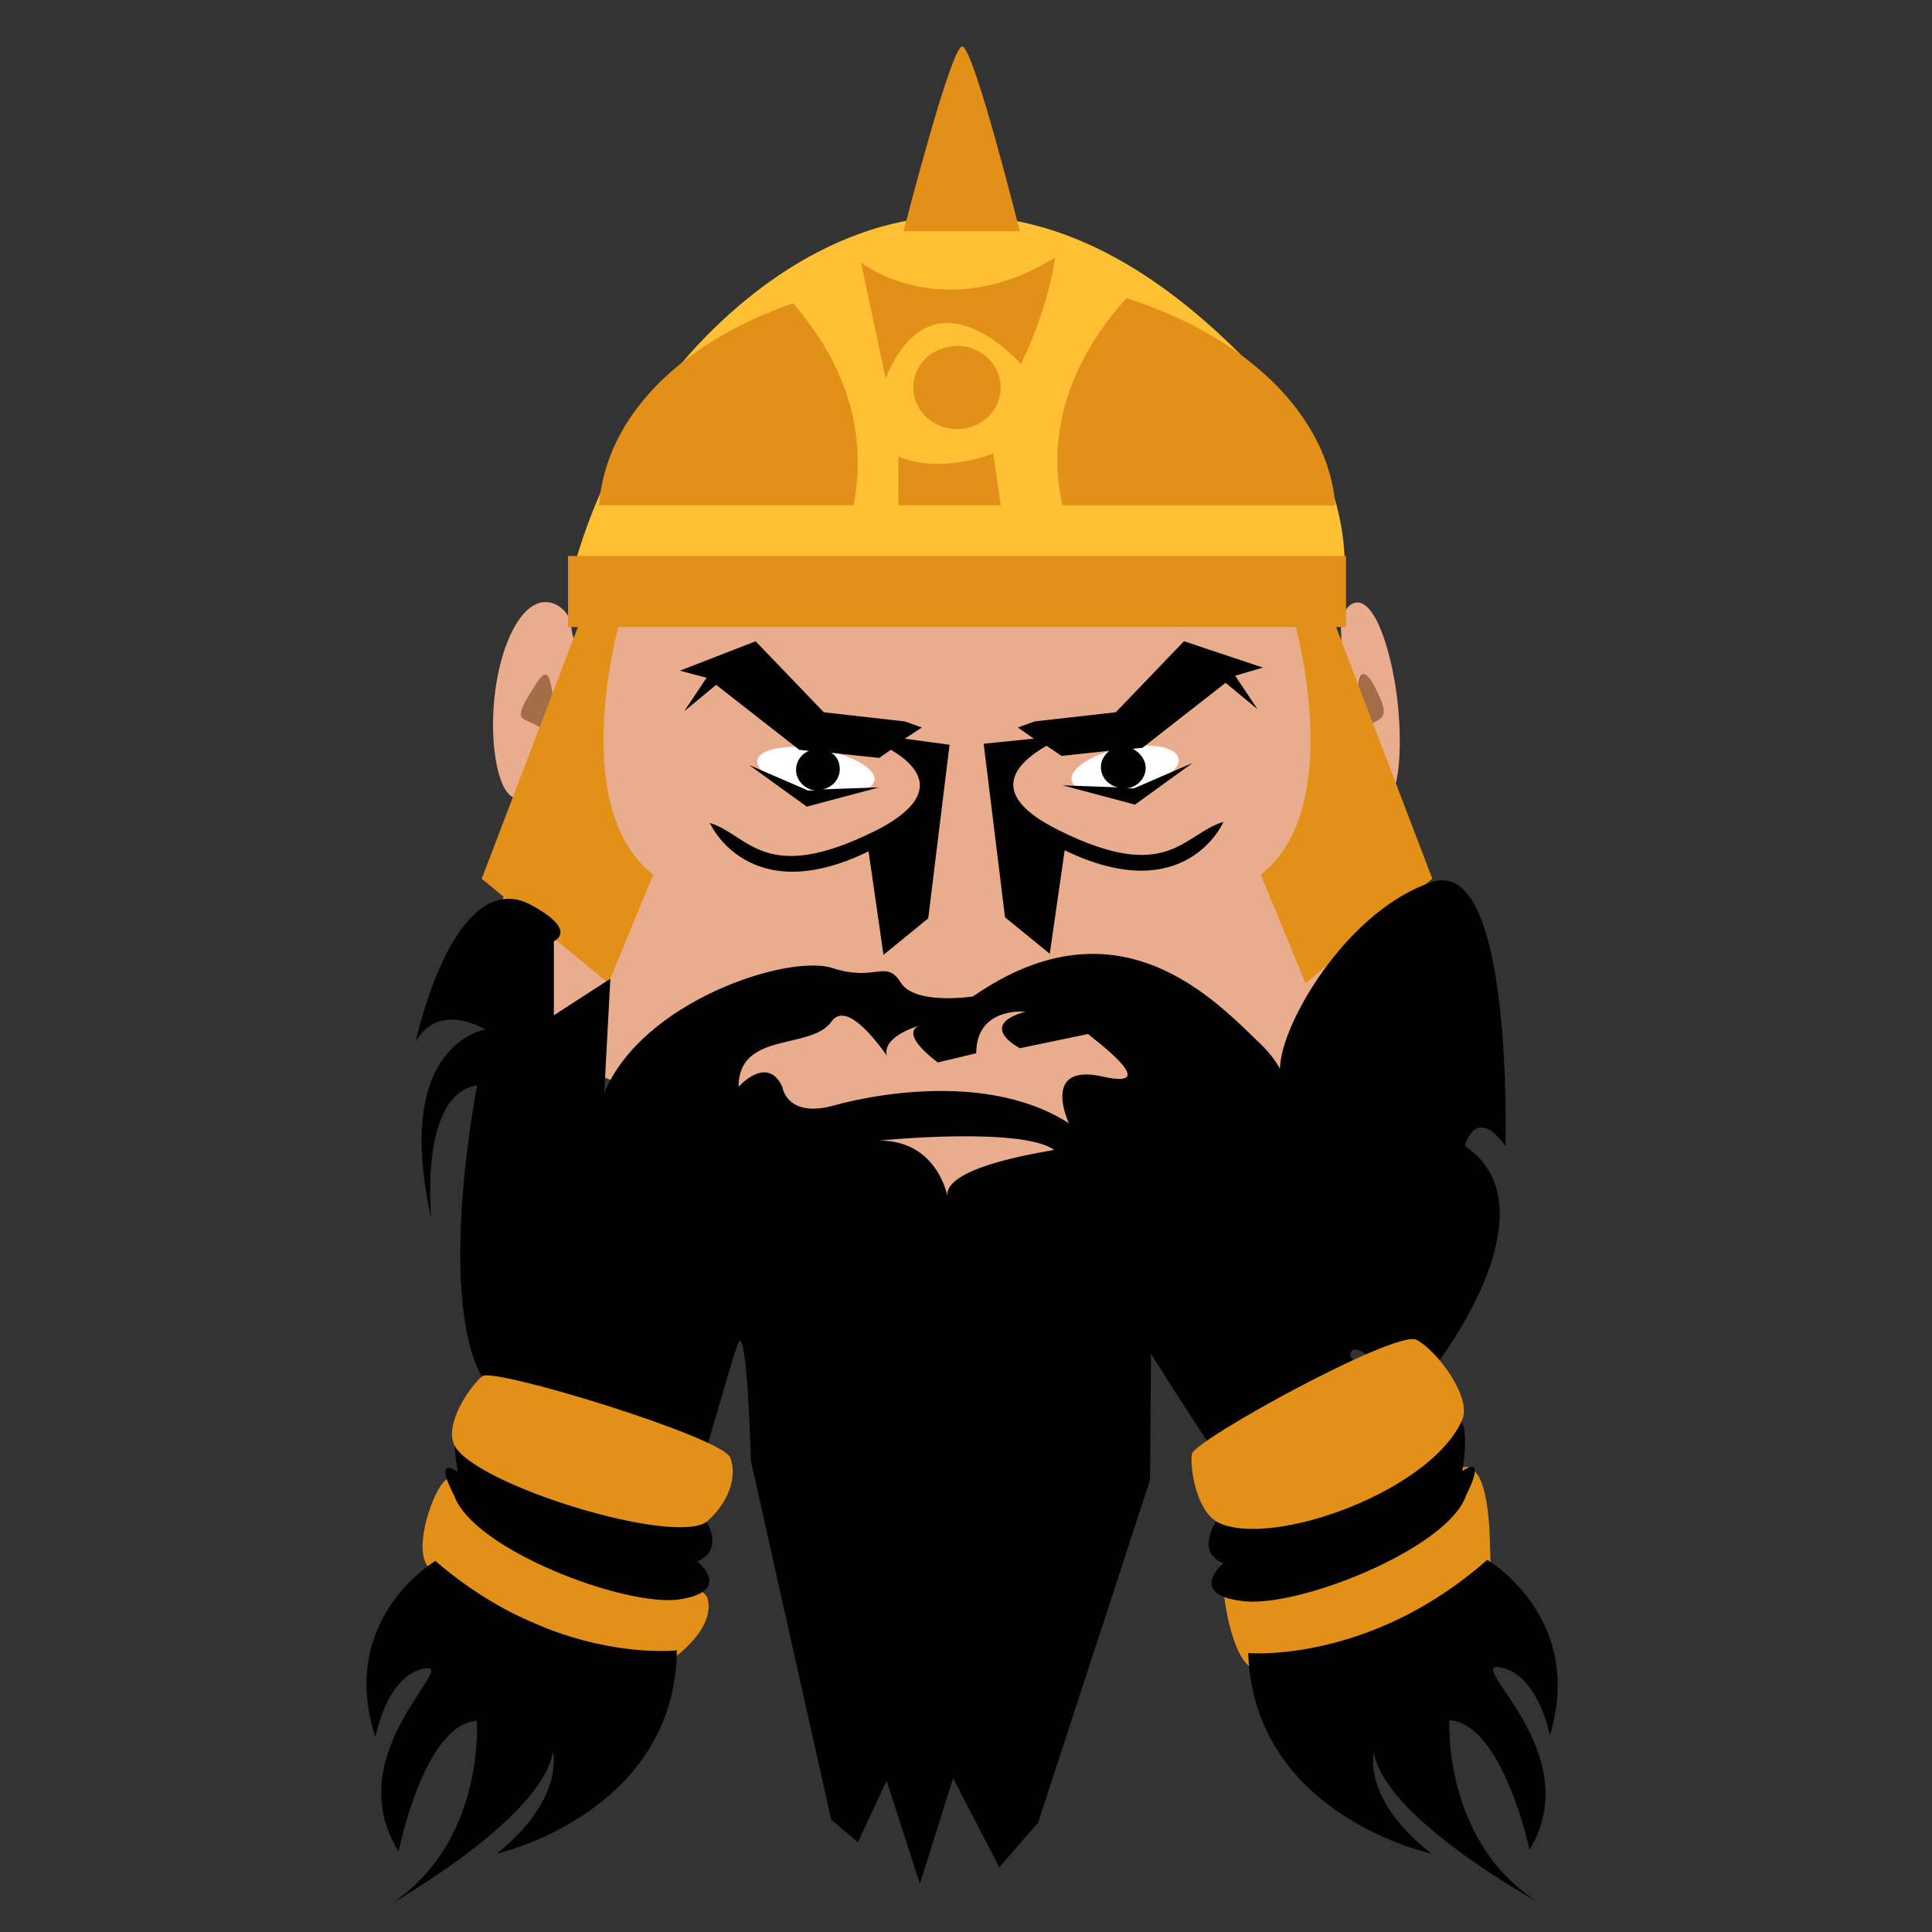 <?xml version="1.0" encoding="utf-8"?>
<!-- Generator: Adobe Illustrator 16.0.3, SVG Export Plug-In . SVG Version: 6.00 Build 0)  -->
<!DOCTYPE svg PUBLIC "-//W3C//DTD SVG 1.1//EN" "http://www.w3.org/Graphics/SVG/1.1/DTD/svg11.dtd">
<svg version="1.1" xmlns="http://www.w3.org/2000/svg" xmlns:xlink="http://www.w3.org/1999/xlink" x="0px" y="0px" width="140px"
	 height="140px" viewBox="0 0 140 140" enable-background="new 0 0 140 140" xml:space="preserve">
<rect x="0" y="0" width="140" height="140" fill="#333333" stroke="none"/>
<g id="hydra_bg" display="none">
	<rect x="13" y="7" display="inline" fill="#0071BC" width="118" height="126"/>
</g>
<g id="hydra" display="none">
	<g display="inline">
		<path fill="#FFFFFF" d="M102.99,121.759c-0.035-0.021,0.091,0.595-0.424,1.527c-0.501,0.923-1.664,1.985-3.36,2.9
			c-1.701,0.905-3.875,1.809-6.458,2.54c-2.58,0.737-5.544,1.404-8.817,1.856c-3.271,0.458-6.844,0.771-10.628,0.812
			c-3.786,0.087-7.771-0.109-11.875-0.521c-4.097-0.44-8.321-1.066-12.51-2.17c-2.092-0.552-4.186-1.213-6.166-2.188
			c-0.989-0.482-1.957-1.043-2.812-1.78c-0.833-0.738-1.604-1.716-1.635-3.004c-0.012-0.517,0.191-1.204,0.479-1.684
			c0.284-0.521,0.686-0.943,1.095-1.341c0.844-0.771,1.805-1.365,2.791-1.879c1.984-1.014,4.081-1.71,6.177-2.296
			c4.207-1.132,8.449-1.757,12.561-2.143c4.115-0.384,8.117-0.442,11.897-0.356c3.789,0.074,7.358,0.399,10.631,0.869
			c3.272,0.465,6.236,1.133,8.815,1.874c2.584,0.733,4.758,1.636,6.459,2.545c1.695,0.917,2.857,1.982,3.358,2.906
			C103.081,121.155,102.955,121.775,102.99,121.759z M102.891,121.755c-0.034,0.015,0.078-0.576-0.433-1.466
			c-0.498-0.885-1.651-1.912-3.344-2.791c-1.687-0.896-3.898-1.65-6.48-2.285c-2.584-0.636-5.553-1.119-8.805-1.484
			c-3.252-0.371-6.798-0.586-10.544-0.676c-3.754-0.085-7.711,0.044-11.788,0.369c-4.074,0.33-8.274,0.913-12.425,1.962
			c-2.069,0.533-4.138,1.177-6.067,2.113c-0.962,0.466-1.894,1.007-2.692,1.691c-0.788,0.699-1.425,1.529-1.462,2.591
			c-0.002,0.953,0.622,1.915,1.397,2.614c0.787,0.717,1.713,1.292,2.671,1.789c1.934,0.976,4.005,1.654,6.078,2.222
			c4.168,1.076,8.388,1.657,12.477,1.933c4.088,0.297,8.062,0.288,11.81,0.204c3.751-0.122,7.295-0.35,10.547-0.733
			c3.252-0.376,6.221-0.86,8.805-1.499c2.581-0.636,4.795-1.39,6.48-2.288c1.692-0.881,2.845-1.909,3.343-2.796
			C102.969,122.34,102.856,121.744,102.891,121.755z"/>
	</g>
	<g display="inline">
		<path fill="#FFFFFF" d="M122,123.519c0,0,0.184,0.192,0.1,0.569c-0.112,0.397-0.307,0.912-0.84,1.441
			c-1.086,1.037-2.991,2.048-5.572,2.969c-2.592,0.901-5.782,1.813-9.529,2.567c-3.745,0.767-7.995,1.461-12.673,1.965
			c-4.678,0.503-9.766,0.779-15.152,0.82c-5.392,0.043-11.059-0.227-16.914-0.687c-5.849-0.503-11.877-1.155-17.956-2.188
			c-3.039-0.511-6.092-1.131-9.092-2.052c-1.502-0.451-2.997-0.969-4.434-1.69c-0.708-0.384-1.422-0.775-2.052-1.354
			c-0.612-0.586-1.244-1.272-1.272-2.443c0.032-0.207,0.014-0.359,0.088-0.611c0.083-0.243,0.164-0.542,0.292-0.715
			c0.226-0.413,0.522-0.746,0.83-1.051c0.619-0.611,1.325-1.035,2.028-1.451c1.424-0.786,2.911-1.371,4.409-1.882
			c3.007-0.992,6.064-1.68,9.108-2.257c6.097-1.124,12.158-1.722,18.026-2.123c5.87-0.38,11.563-0.483,16.946-0.355
			c5.394,0.107,10.483,0.414,15.161,0.938c4.678,0.522,8.94,1.224,12.685,1.995c3.748,0.758,6.962,1.669,9.553,2.574
			c2.582,0.923,4.534,1.94,5.618,2.98c0.532,0.529,0.82,1.051,0.929,1.434c0.063,0.187-0.135,0.344-0.115,0.441
			c0.012,0.101-0.171,0.151-0.171,0.151V123.519z M122,123.506c0,0,0.08-0.188-0.002-0.535c-0.104-0.345-0.33-0.825-0.844-1.325
			c-1.051-0.985-2.964-1.983-5.559-2.788c-2.587-0.843-5.829-1.487-9.577-2.041c-3.75-0.558-8.013-0.92-12.666-1.208
			c-4.654-0.265-9.702-0.488-15.041-0.532c-5.349-0.035-10.979,0.043-16.798,0.339c-5.816,0.295-11.823,0.814-17.843,1.79
			c-3.008,0.481-6.029,1.073-8.958,1.949c-1.463,0.432-2.911,0.932-4.249,1.598c-1.281,0.68-2.675,1.532-2.764,2.82
			c0.01-0.117,0.007-0.002,0.011-0.015l0.007,0.053l0.011,0.105c0.011,0.069-0.001,0.143,0.036,0.212
			c0.064,0.138,0.074,0.288,0.178,0.423c0.15,0.281,0.379,0.545,0.629,0.793c0.502,0.504,1.154,0.899,1.8,1.28
			c1.327,0.729,2.767,1.297,4.226,1.789c2.936,0.946,5.96,1.605,8.974,2.154c6.039,1.065,12.078,1.53,17.913,1.722
			c5.834,0.216,11.489,0.13,16.828,0.009c5.347-0.11,10.393-0.364,15.049-0.649c4.653-0.308,8.92-0.674,12.67-1.236
			c3.748-0.556,7.004-1.2,9.591-2.046c2.595-0.807,4.529-1.81,5.579-2.797c0.515-0.5,0.783-0.987,0.885-1.317
			c0.06-0.167-0.036-0.324-0.016-0.415c0.013-0.095-0.07-0.144-0.07-0.144V123.506z"/>
	</g>
	<path display="inline" fill="#391C42" d="M138.908,47.986c-4.854-7.515-0.998-13.633-0.998-13.633
		c-5.14-2.97-5.425-9.437-5.425-9.437c-4.995-2.096-7.42-7.688-7.42-7.688c-4.569,1.396-9.421-2.097-9.421-2.097
		c-1.569,6.466-4.424,8.038-4.424,8.038c0.854-4.544-0.999-6.292-0.999-6.292C111.507,26.314,93.81,45.16,93.81,49.18
		c0,4.02-3.283,6.99-2.709,9.088c0.569,2.098,0,2.446-0.574,5.942c-0.714,3.496,1.144,7.165,2.285,7.165s5.281-4.543,6.139-6.641
		c0.853-2.272,2.854-1.747,2.569,1.397c-0.146,3.15-7.852,11.363-7.852,11.363l-1.998-2.626c0,2.1,3.284,8.741,4.994,7.514
		c1.715-1.219,7.135-13.626,13.845-17.473c6.707-3.671,3.137-6.961,2.996-7.136c2.424,4.194,2.853,9.612,1.283,14.33
		c-1.568,4.722-4.994,8.736-8.991,9.611c-8.297,2.578-14.773,3.582-23.119,21.323c0.712-9.261-1.997-21.673-6.424-29.359
		c-0.284-0.526-0.569-1.049-1.001-1.575c-2.424-3.67-3.994-8.389-4.708-13.106l0,0c-0.855-1.924-1.428-4.195-1.572-6.467
		c-0.14-1.048-0.14-2.272-0.281-3.494c0-1.225,0-2.271,0-3.496v-1.747l0.281,1.747c0.145,1.049,0.431,2.271,0.572,3.32
		c0.145-0.873,0.145-1.748,0.145-2.621c0-1.224,0-2.273-0.145-3.496c0-1.224-0.142-2.271-0.286-3.495
		c-0.142-1.222-0.286-2.271-0.426-3.496c-0.286-0.349-0.286-0.699-0.429-1.046c0-0.352-0.143-0.701-0.143-1.05
		c-0.142-0.7-0.285-1.398-0.428-2.096c-0.143-0.7-0.428-1.399-0.713-2.098c-0.286-0.7-0.572-1.398-0.716-2.098
		c0.144,0.7,0.43,1.398,0.716,2.098c0.285,0.699,0.57,1.398,0.855,2.098c0.285,0.698,0.428,1.396,0.57,2.096
		c0,0.349,0.145,0.698,0.286,1.05c0.14,0.347,0.14,0.697,0.426,0.872l0,0l0,0v0.174c0.286,2.274,0.572,4.545,0.714,6.816
		c0.145,1.225,0.145,2.447,0.145,3.497c0,0.524,0,1.223-0.145,1.746c0,0.524-0.142,1.225-0.283,1.749l-0.145,0.349l-0.142,0.349
		l0.142-0.173c-0.142-0.699-0.286-1.574-0.428-2.274c0,0.524,0,0.874,0,1.398c0,1.049,0,2.272,0.142,3.321
		c0.145,1.049,0.286,2.272,0.431,3.32c0.283,1.049,0.572,2.098,0.855,3.147c0.143,0.35,0.287,0.698,0.43,1.049
		c0.571,1.047,1.854,1.047,2.281,0c1.428-2.797,1.997-7.167,2.143-8.915c0.142-1.746,0.142-5.416,0.142-5.416
		c-0.287,1.921-0.712,4.019-0.712,4.193c-1.144-3.144,0.425-13.981,0.425-13.981l0,0l0,0c0.146-0.176,0.146-0.35,0.287-0.525l0,0
		c0.145-0.35,0.145-0.697,0.285-1.049l0,0c0.145-1.047,0.429-2.794,1.429-4.719c0.143-0.173,0.143-0.349,0.285-0.698l0,0
		c0.142-0.351,0.285-0.873,0.429-1.223l1.284,0.872l3.712,2.448c-1.571-7.865,4.708-8.039,4.708-8.039
		c-1.285-5.593,2.143-15.03,2.283-15.206l-15.411,8.039l0,0l0,0c-1-0.348-1.857-0.174-2.002-0.174c-0.283,0-1.138-0.174-2.14,0.174
		L54.988,7.789c0.143,0.35,3.568,9.788,2.285,15.206c0,0,6.28,0.174,4.709,8.039l4.996-3.32
		c-9.135,12.233-11.276,29.883-5.424,44.916c2.57,9.608,0.713,20.272-4.852,27.787c-4.854-8.912-14.42-18.906-23.836-21.702
		c-4.141-0.875-5.423-1.89-6.992-6.611c-1.568-4.718-1.143-10.136,1.283-14.33c0,0.175-3.568,3.465,2.998,7.136
		c6.848,3.847,12.127,16.254,13.843,17.473c1.71,1.228,4.993-5.414,4.993-7.514l-1.996,2.626c0,0-7.709-8.213-7.851-11.363
		c-0.143-3.144,1.715-3.669,2.568-1.397c0.857,2.271,4.995,6.641,6.14,6.641c1.139,0,2.996-3.495,2.279-7.165
		c-0.713-3.496-1.141-3.844-0.568-5.942c0.568-2.098-2.711-5.068-2.711-9.088c0-4.021-17.696-22.866-16.41-32.304
		c0,0-1.859,1.923-0.857,6.467c0,0-2.854-1.572-4.426-8.039c0,0-4.852,3.495-9.562,1.924c0,0-2.427,5.417-7.421,7.688
		c0,0-0.285,6.467-5.422,9.437c0,0,3.851,6.118-1,13.633c0,0,5.137,1.398,2.283,11.01c0,0,4.568-0.875,1.144,11.183l1.853-2.096
		c3.567,15.206,12.42,27.614,24.119,33.905c4.427,1.745,8.227,11.238,8.369,16.836c1.965,10.188,19.245,11.289,31.235,11.289
		c11.986,0,32.182-1.237,31.108-10.726c0.146-5.594,3.358-15.826,7.782-17.399c11.705-6.291,20.695-18.699,24.119-33.905
		l1.858,2.096c-3.425-11.882,1.139-11.183,1.139-11.183C133.769,49.385,138.908,47.986,138.908,47.986z M76.539,24.917
		c0.143-0.524,0.143-1.047,0.284-1.047c0.143,0,0.286,0.349,0.286,0.874c0,0.873-0.286,1.747-0.57,2.096
		C75.97,27.19,76.11,26.838,76.539,24.917z M74.114,36.276c0.142,0,0.142,0,0.286,0c0,0,0,0,0.144,0c0,0,0,0,0.14,0
		c0,0,0.145,0,0.286,0h0.145l0,0l-0.57,1.224L74.114,36.276L74.114,36.276z M73.113,36.451c0.288,0,0.571,0,0.857,0l0,0
		l-0.715,2.098L73.113,36.451L73.113,36.451z M71.829,36.451c0.287,0,0.713,0,1,0l0,0l-0.57,2.271L71.829,36.451L71.829,36.451z
		 M70.832,36.451c0.285,0,0.572,0,0.854,0l0,0l-0.282,2.098L70.832,36.451L70.832,36.451z M70.117,36.276L70.117,36.276h0.145l0,0
		c0.141,0,0,1.224,0,1.224L70.117,36.276z M67.834,23.869c0.143,0,0.143,0.349,0.286,1.047c0.427,1.922,0.427,2.274,0,1.922
		c-0.286-0.174-0.571-1.223-0.571-2.096C67.549,24.393,67.691,24.042,67.834,23.869z"/>
	<path display="inline" fill="#FF7BAC" d="M73.41,56.198c-0.575,1.341-2.044,1.181-2.572,0.008C70.578,55.628,70.332,43,70.332,43
		h3.91C74.242,43,73.679,55.574,73.41,56.198z"/>
	<polygon display="inline" points="74.242,43 70.332,43 70.117,38 74.675,38 	"/>
	<path display="inline" fill="#A82DE2" d="M1.756,47.986c3.307-4.923,2.689-8.882,1-13.633c2.926-3.026,5.26-5.23,5.422-9.437
		c3.513-1.863,5.279-3.503,7.421-7.688c4.475,1.672,9.562-1.924,9.562-1.924s1.152,6.281,4.426,8.039
		C18.893,28.71,7.34,53.08,7.035,68.083l-1.853,2.096c0,0,3.591-11.214-1.144-11.183C4.85,54.962,6.412,50.5,1.756,47.986z"/>
	<g display="inline">
		<path fill="#662D91" d="M26.28,9.203c0,0-0.745,5.122-1.578,10.227c-0.196,1.278-0.378,2.56-0.587,3.753
			c-0.237,1.188-0.482,2.293-0.734,3.232c-0.259,0.938-0.471,1.72-0.656,2.261c-0.172,0.543-0.289,0.85-0.289,0.85l-0.099-0.019
			c0,0,0.003-0.328,0.042-0.896c0.026-0.571,0.114-1.376,0.215-2.344c0.108-0.966,0.283-2.084,0.497-3.277
			c0.241-1.188,0.54-2.447,0.824-3.709c1.088-5.057,2.266-10.096,2.266-10.096L26.28,9.203z"/>
	</g>
	<g display="inline">
		<path fill="#662D91" d="M14.903,14.912c0,0,1.572,4.251,3.058,8.53c0.383,1.066,0.781,2.127,1.116,3.134
			c0.308,1.016,0.572,1.971,0.758,2.802c0.179,0.834,0.332,1.527,0.403,2.024c0.084,0.493,0.114,0.78,0.114,0.78l-0.096,0.03
			c0,0-0.14-0.252-0.354-0.704c-0.226-0.448-0.499-1.104-0.831-1.889c-0.326-0.788-0.658-1.721-0.988-2.729
			c-0.304-1.017-0.587-2.114-0.885-3.207c-1.239-4.356-2.391-8.74-2.391-8.74L14.903,14.912z"/>
	</g>
	<g display="inline">
		<path fill="#662D91" d="M7.292,23.834c0,0,2.917,2.669,5.77,5.402c0.722,0.675,1.454,1.339,2.113,1.989
			c0.639,0.67,1.217,1.313,1.682,1.893c0.46,0.586,0.847,1.071,1.09,1.436c0.253,0.356,0.384,0.574,0.384,0.573l-0.071,0.07
			c0,0-0.214-0.136-0.564-0.397c-0.36-0.252-0.836-0.649-1.411-1.123c-0.57-0.478-1.199-1.071-1.854-1.725
			c-0.635-0.673-1.283-1.42-1.94-2.158c-2.667-2.914-5.269-5.892-5.269-5.892L7.292,23.834z"/>
	</g>
	<g display="inline">
		<path fill="#662D91" d="M2.781,34.31c0,0,3.134,1.526,6.222,3.13c0.774,0.398,1.565,0.766,2.281,1.156
			c0.708,0.404,1.344,0.825,1.878,1.205c1.071,0.755,1.718,1.378,1.718,1.378l-0.05,0.087c0,0-0.866-0.236-2.063-0.769
			c-0.601-0.263-1.288-0.594-1.998-0.995c-0.702-0.415-1.424-0.905-2.162-1.366c-2.961-1.83-5.877-3.739-5.877-3.739L2.781,34.31z"
			/>
	</g>
	<g display="inline">
		<path fill="#662D91" d="M1.754,47.949c0,0,2.55-0.285,5.102-0.501c0.638-0.063,1.275-0.138,1.874-0.179
			c0.6-0.019,1.16-0.019,1.642,0.014c0.482,0.038,0.884,0.066,1.167,0.113c0.282,0.038,0.444,0.074,0.444,0.074l0.004,0.075
			c0,0-0.158,0.051-0.435,0.115c-0.277,0.074-0.674,0.14-1.151,0.222c-0.477,0.078-1.035,0.13-1.634,0.167
			c-0.6,0.016-1.241,0.001-1.882-0.002c-2.562,0.023-5.126-0.022-5.126-0.022L1.754,47.949z"/>
	</g>
	<g display="inline">
		<path fill="#662D91" d="M4.016,58.967c0,0,1.241-1.189,2.523-2.325c0.315-0.292,0.623-0.591,0.93-0.849
			c0.32-0.242,0.63-0.453,0.917-0.608c0.289-0.151,0.528-0.28,0.712-0.348c0.179-0.076,0.289-0.108,0.289-0.108l0.047,0.059
			c0,0-0.057,0.1-0.172,0.256c-0.109,0.164-0.29,0.366-0.504,0.612c-0.218,0.242-0.495,0.495-0.804,0.75
			c-0.322,0.239-0.686,0.469-1.042,0.707c-1.403,0.983-2.848,1.913-2.848,1.913L4.016,58.967z"/>
	</g>
	<g display="inline">
		<path fill="#662D91" d="M5.171,70.174c0,0,0.447-1.017,0.894-2.033c0.217-0.511,0.452-1.014,0.669-1.371
			c0.211-0.36,0.382-0.585,0.382-0.585l0.022,0.011c0,0-0.073,0.273-0.226,0.662c-0.147,0.391-0.399,0.886-0.668,1.372
			c-0.525,0.979-1.051,1.957-1.051,1.957L5.171,70.174z"/>
	</g>
	<g display="inline">
		<path fill="#A82DE2" d="M138.975,47.986c-3.291-4.923-2.676-8.882-0.995-13.633c-2.914-3.026-5.234-5.23-5.396-9.437
			c-3.494-1.863-5.253-3.503-7.383-7.688c-4.459,1.672-9.517-1.924-9.517-1.924s-1.882,6.59-4.404,8.039
			c10.642,5.366,22.136,29.736,22.442,44.739l1.843,2.097c0,0-3.573-11.214,1.139-11.184C135.897,54.962,134.34,50.5,138.975,47.986
			z"/>
		<g>
			<path fill="#662D91" d="M114.669,9.184c0,0,1.173,5.04,2.256,10.097c0.282,1.262,0.58,2.521,0.82,3.709
				c0.212,1.193,0.386,2.311,0.493,3.277c0.101,0.968,0.188,1.773,0.213,2.344c0.037,0.568,0.04,0.896,0.04,0.896l-0.098,0.019
				c0,0-0.116-0.307-0.288-0.85c-0.185-0.541-0.396-1.323-0.653-2.261c-0.252-0.939-0.495-2.044-0.73-3.232
				c-0.208-1.194-0.389-2.475-0.584-3.753c-0.828-5.104-1.566-10.226-1.566-10.226L114.669,9.184z"/>
		</g>
		<g>
			<path fill="#662D91" d="M125.989,14.942c0,0-1.146,4.383-2.38,8.74c-0.297,1.093-0.579,2.19-0.882,3.207
				c-0.329,1.008-0.659,1.942-0.984,2.729c-0.331,0.786-0.603,1.441-0.828,1.889c-0.214,0.452-0.354,0.705-0.354,0.705l-0.096-0.03
				c0,0,0.03-0.287,0.113-0.78c0.071-0.497,0.224-1.19,0.401-2.023c0.184-0.832,0.447-1.787,0.754-2.802
				c0.334-1.007,0.729-2.068,1.111-3.134c1.48-4.279,3.048-8.53,3.048-8.53L125.989,14.942z"/>
		</g>
		<g>
			<path fill="#662D91" d="M133.537,23.904c0,0-2.589,2.978-5.242,5.891c-0.654,0.737-1.299,1.484-1.931,2.158
				c-0.651,0.654-1.277,1.247-1.846,1.725c-0.572,0.474-1.047,0.871-1.405,1.123c-0.349,0.261-0.562,0.397-0.562,0.397l-0.072-0.069
				c0,0,0.131-0.217,0.382-0.573c0.242-0.365,0.627-0.85,1.084-1.436c0.462-0.581,1.037-1.223,1.673-1.893
				c0.655-0.65,1.385-1.315,2.104-1.989c2.839-2.733,5.743-5.403,5.743-5.403L133.537,23.904z"/>
		</g>
		<g>
			<path fill="#662D91" d="M138.004,34.397c0,0-2.899,1.909-5.845,3.739c-0.734,0.461-1.452,0.951-2.15,1.366
				c-0.707,0.401-1.391,0.732-1.988,0.995c-1.191,0.533-2.055,0.77-2.055,0.77l-0.049-0.087c0,0,0.642-0.623,1.707-1.377
				c0.531-0.38,1.164-0.801,1.868-1.205c0.713-0.39,1.5-0.758,2.27-1.156c3.074-1.605,6.193-3.131,6.193-3.131L138.004,34.397z"/>
		</g>
		<g>
			<path fill="#662D91" d="M138.973,48.024c0,0-2.552,0.045-5.1,0.022c-0.638,0.004-1.276,0.018-1.873,0.002
				c-0.596-0.037-1.151-0.089-1.625-0.167c-0.475-0.083-0.87-0.148-1.146-0.222c-0.275-0.064-0.433-0.115-0.433-0.115l0.004-0.075
				c0,0,0.161-0.036,0.441-0.074c0.281-0.047,0.681-0.076,1.161-0.113c0.479-0.033,1.037-0.033,1.634-0.014
				c0.596,0.041,1.229,0.115,1.863,0.179c2.54,0.217,5.076,0.501,5.076,0.501L138.973,48.024z"/>
		</g>
		<g>
			<path fill="#662D91" d="M136.681,59.025c0,0-1.438-0.93-2.835-1.913c-0.355-0.238-0.717-0.468-1.038-0.707
				c-0.308-0.255-0.583-0.508-0.8-0.75c-0.213-0.246-0.393-0.448-0.501-0.611c-0.114-0.156-0.171-0.256-0.171-0.256l0.047-0.059
				c0,0,0.11,0.032,0.288,0.108c0.184,0.068,0.422,0.197,0.71,0.348c0.285,0.156,0.594,0.366,0.912,0.608
				c0.306,0.258,0.612,0.558,0.925,0.849c1.276,1.135,2.51,2.324,2.51,2.324L136.681,59.025z"/>
		</g>
		<g>
			<path fill="#662D91" d="M135.554,70.185c0,0-0.523-0.978-1.047-1.957c-0.268-0.486-0.518-0.981-0.665-1.372
				c-0.152-0.388-0.224-0.661-0.225-0.661l0.023-0.011c-0.001,0,0.169,0.226,0.38,0.585c0.217,0.357,0.45,0.86,0.667,1.371
				c0.444,1.017,0.89,2.033,0.89,2.033L135.554,70.185z"/>
		</g>
	</g>
	<g display="inline">
		<path fill="#FFFFFF" d="M49.52,74.416c0,0-0.43,1.173-0.92,2.313c-0.114,0.29-0.219,0.584-0.343,0.847
			c-0.143,0.253-0.292,0.48-0.449,0.66c-0.161,0.177-0.293,0.326-0.41,0.418c-0.108,0.096-0.183,0.145-0.183,0.145l-0.066-0.035
			c0,0-0.002-0.089,0.016-0.232c0.009-0.147,0.058-0.341,0.112-0.574c0.059-0.231,0.162-0.483,0.289-0.744
			c0.146-0.251,0.329-0.505,0.503-0.763c0.662-1.051,1.385-2.069,1.385-2.069L49.52,74.416z"/>
	</g>
	<g display="inline">
		<path fill="#FFFFFF" d="M91.17,74.071c0,0,0.738,1.099,1.415,2.229c0.178,0.278,0.365,0.552,0.515,0.821
			c0.131,0.278,0.236,0.547,0.298,0.792c0.057,0.247,0.106,0.451,0.117,0.607c0.019,0.151,0.017,0.244,0.017,0.244l-0.066,0.033
			c0,0-0.076-0.054-0.187-0.159c-0.118-0.101-0.253-0.263-0.417-0.456c-0.16-0.195-0.313-0.439-0.459-0.711
			c-0.128-0.28-0.235-0.594-0.353-0.902c-0.504-1.217-0.946-2.465-0.946-2.465L91.17,74.071z"/>
	</g>
	<g display="inline">
		<path fill="#FFFFFF" d="M75.553,45.716c0,0-0.038,1.139-0.076,2.277c-0.013,0.57-0.044,1.139-0.113,1.562
			c-0.063,0.423-0.138,0.704-0.138,0.704L75.2,50.256c0,0-0.033-0.288-0.035-0.716c-0.008-0.429,0.042-0.996,0.111-1.562
			c0.126-1.133,0.251-2.265,0.251-2.265L75.553,45.716z"/>
	</g>
	<g display="inline">
		<path fill="#FFFFFF" d="M69.06,47.219c0,0,0.116,0.881,0.232,1.763c0.065,0.44,0.11,0.882,0.099,1.217
			c-0.005,0.335-0.041,0.561-0.041,0.561l-0.025,0.002c0,0-0.072-0.217-0.132-0.546c-0.065-0.329-0.093-0.772-0.101-1.217
			c-0.029-0.889-0.059-1.777-0.059-1.777L69.06,47.219z"/>
	</g>
	<g display="inline">
		<path fill="#FFFFFF" d="M70.307,39.838c0,0-0.164-0.883-0.282-1.77c-0.036-0.221-0.079-0.442-0.1-0.65
			c-0.012-0.208,0.011-0.405,0.027-0.574c0.047-0.338,0.14-0.567,0.14-0.567l0.05-0.003c0,0,0.119,0.216,0.207,0.546
			c0.037,0.165,0.083,0.358,0.096,0.566c0.004,0.209-0.012,0.434-0.021,0.657c-0.011,0.894-0.067,1.791-0.067,1.791L70.307,39.838z"
			/>
	</g>
	<g display="inline">
		<path fill="#FFFFFF" d="M71.341,41c0,0-0.109-1.189-0.175-2.274c-0.022-0.271-0.052-0.595-0.061-0.849
			c0.001-0.254,0.036-0.744,0.063-0.947c0.067-0.407,0.173-0.93,0.173-0.93h0.051c0,0,0.105,0.497,0.173,0.904
			c0.026,0.203,0.062,0.553,0.063,0.808c-0.009,0.254-0.038,0.686-0.061,0.958C71.501,39.755,71.392,41,71.392,41H71.341z"/>
	</g>
	<g display="inline">
		<path fill="#FFFFFF" d="M72.309,41c0,0-0.109-1.035-0.175-2.275c-0.022-0.31-0.052-0.517-0.061-0.808
			c0.001-0.29,0.036-0.735,0.063-0.968C72.203,36.484,72.309,36,72.309,36h0.051c0,0,0.105,0.535,0.173,1
			c0.026,0.233,0.062,0.617,0.063,0.907c-0.009,0.291-0.038,0.452-0.061,0.762C72.469,39.909,72.359,41,72.359,41H72.309z"/>
	</g>
	<g display="inline">
		<path fill="#FFFFFF" d="M73.174,41.41c0,0-0.057-1.245-0.069-2.488c-0.009-0.311-0.025-0.622-0.021-0.913
			c0.013-0.291,0.06-0.561,0.096-0.792c0.088-0.462,0.206-0.768,0.206-0.768l0.051,0.002c0,0,0.092,0.314,0.14,0.783
			c0.017,0.233,0.04,0.506,0.028,0.797c-0.021,0.291-0.063,0.599-0.099,0.908c-0.118,1.237-0.28,2.473-0.28,2.473L73.174,41.41z"/>
	</g>
	<g display="inline">
		<path fill="#FFFFFF" d="M74.217,39.835c0,0-0.07-0.895-0.096-1.788c-0.012-0.224-0.032-0.447-0.031-0.656
			c0.01-0.209,0.054-0.402,0.088-0.568c0.082-0.331,0.197-0.548,0.197-0.548l0.051,0.002c0,0,0.096,0.228,0.148,0.564
			c0.019,0.168,0.045,0.365,0.036,0.573c-0.018,0.208-0.057,0.429-0.089,0.651c-0.104,0.887-0.254,1.772-0.254,1.772L74.217,39.835z
			"/>
	</g>
	<path display="inline" fill="#FF7BAC" d="M74.4,37.564c-0.211,0.181-3.773,0.181-4.068,0.026c-0.295-0.155-0.719-1.554-0.719-1.554
		c1.455,0.372,4.325,0.471,5.625,0C75.238,36.036,74.608,37.385,74.4,37.564z"/>
	<g display="inline">
		<path fill="#FFFFFF" d="M45.164,74.876c0,0,0.482-0.95,1.002-1.876c0.125-0.234,0.243-0.474,0.371-0.687
			c0.135-0.209,0.29-0.385,0.42-0.537c0.272-0.298,0.505-0.463,0.505-0.463l0.042,0.027c0,0-0.055,0.28-0.213,0.65
			c-0.085,0.182-0.182,0.396-0.316,0.604c-0.142,0.204-0.31,0.41-0.473,0.621c-0.629,0.855-1.296,1.687-1.296,1.687L45.164,74.876z"
			/>
	</g>
	<g display="inline">
		<path fill="#FFFFFF" d="M44.489,73.918c0,0,0.436-0.836,0.909-1.646c0.113-0.206,0.221-0.417,0.337-0.603
			c0.124-0.182,0.268-0.331,0.389-0.461c0.254-0.252,0.473-0.386,0.473-0.386l0.041,0.028c0,0-0.044,0.253-0.186,0.582
			c-0.077,0.16-0.163,0.349-0.287,0.53c-0.13,0.177-0.287,0.354-0.437,0.534c-0.581,0.737-1.199,1.449-1.199,1.449L44.489,73.918z"
			/>
	</g>
	<g display="inline">
		<path fill="#FFFFFF" d="M43.884,72.819c0,0,0.35-0.756,0.737-1.488c0.092-0.187,0.177-0.376,0.274-0.544
			c0.104-0.164,0.23-0.297,0.335-0.414c0.223-0.226,0.423-0.343,0.423-0.343l0.042,0.026c0,0-0.021,0.231-0.13,0.529
			c-0.061,0.145-0.128,0.316-0.231,0.48c-0.111,0.158-0.247,0.317-0.376,0.479c-0.498,0.662-1.033,1.301-1.033,1.301L43.884,72.819z
			"/>
	</g>
	<g display="inline">
		<path fill="#FFFFFF" d="M43.183,71.646c0,0,0.339-0.666,0.715-1.305c0.089-0.163,0.172-0.331,0.266-0.477
			c0.101-0.141,0.223-0.252,0.325-0.35c0.216-0.186,0.409-0.275,0.409-0.275l0.041,0.029c0,0-0.021,0.212-0.127,0.477
			c-0.059,0.128-0.124,0.28-0.224,0.421c-0.107,0.136-0.238,0.27-0.364,0.407c-0.481,0.564-1,1.102-1,1.102L43.183,71.646z"/>
	</g>
	<g display="inline">
		<path fill="#FFFFFF" d="M42.551,70.304c0,0,0.292-0.564,0.62-1.101c0.077-0.138,0.148-0.28,0.231-0.401
			c0.089-0.116,0.2-0.204,0.292-0.281c0.196-0.146,0.375-0.206,0.375-0.206l0.04,0.03c0,0-0.011,0.188-0.1,0.416
			c-0.05,0.109-0.105,0.239-0.194,0.356c-0.095,0.111-0.214,0.218-0.326,0.329c-0.431,0.458-0.898,0.888-0.898,0.888L42.551,70.304z
			"/>
	</g>
	<g display="inline">
		<path fill="#FFFFFF" d="M41.791,69.425c0,0,0.286-0.568,0.608-1.11c0.076-0.139,0.146-0.282,0.227-0.405
			c0.088-0.118,0.198-0.207,0.29-0.285c0.194-0.148,0.373-0.211,0.373-0.211l0.04,0.03c0,0-0.009,0.189-0.095,0.418
			c-0.049,0.11-0.103,0.241-0.19,0.359c-0.094,0.113-0.212,0.221-0.323,0.333c-0.427,0.464-0.89,0.901-0.89,0.901L41.791,69.425z"/>
	</g>
	<g display="inline">
		<path fill="#FFFFFF" d="M95.783,74.292c0,0-0.686-0.725-1.334-1.477c-0.168-0.185-0.341-0.364-0.487-0.545
			c-0.14-0.186-0.242-0.38-0.333-0.544c-0.17-0.338-0.234-0.6-0.234-0.6l0.039-0.029c0,0,0.234,0.134,0.512,0.39
			c0.134,0.133,0.292,0.284,0.433,0.47c0.133,0.19,0.259,0.406,0.39,0.617c0.546,0.83,1.055,1.688,1.055,1.688L95.783,74.292z"/>
	</g>
	<g display="inline">
		<path fill="#FFFFFF" d="M96.198,73.355c0,0-0.585-0.633-1.134-1.292c-0.143-0.161-0.29-0.318-0.413-0.477
			c-0.116-0.164-0.195-0.337-0.267-0.482c-0.131-0.301-0.169-0.536-0.169-0.536l0.041-0.029c0,0,0.21,0.113,0.451,0.335
			c0.114,0.116,0.251,0.247,0.368,0.411c0.109,0.168,0.209,0.359,0.314,0.546c0.442,0.734,0.849,1.495,0.849,1.495L96.198,73.355z"
			/>
	</g>
	<g display="inline">
		<path fill="#FFFFFF" d="M96.853,72.349c0,0-0.58-0.51-1.124-1.048c-0.142-0.131-0.287-0.257-0.41-0.387
			c-0.116-0.136-0.197-0.286-0.271-0.412c-0.134-0.262-0.177-0.476-0.177-0.476l0.037-0.032c0,0,0.205,0.076,0.442,0.25
			c0.112,0.092,0.248,0.196,0.364,0.332c0.109,0.141,0.211,0.306,0.317,0.465c0.446,0.623,0.857,1.274,0.857,1.274L96.853,72.349z"
			/>
	</g>
	<g display="inline">
		<path fill="#FFFFFF" d="M97.294,71.059c0,0-0.476-0.408-0.916-0.844c-0.114-0.105-0.235-0.206-0.333-0.313
			c-0.091-0.112-0.149-0.239-0.202-0.345c-0.094-0.222-0.109-0.408-0.109-0.408l0.039-0.031c0,0,0.18,0.052,0.378,0.188
			c0.094,0.073,0.206,0.155,0.298,0.267c0.085,0.117,0.16,0.255,0.24,0.389c0.34,0.519,0.645,1.066,0.645,1.066L97.294,71.059z"/>
	</g>
	<g display="inline">
		<path fill="#FFFFFF" d="M97.78,70.095c0,0-0.417-0.354-0.798-0.736c-0.101-0.092-0.206-0.179-0.29-0.273
			c-0.077-0.099-0.122-0.213-0.163-0.308c-0.07-0.2-0.069-0.371-0.069-0.371l0.039-0.031c0,0,0.166,0.041,0.343,0.157
			c0.083,0.063,0.183,0.133,0.261,0.232c0.07,0.104,0.13,0.228,0.194,0.347c0.279,0.462,0.522,0.952,0.522,0.952L97.78,70.095z"/>
	</g>
	<g display="inline">
		<path fill="#FFFFFF" d="M98.453,69.373c0,0-0.437-0.361-0.837-0.751c-0.105-0.093-0.216-0.183-0.305-0.278
			c-0.082-0.101-0.132-0.217-0.177-0.315c-0.079-0.204-0.085-0.379-0.085-0.379l0.039-0.031c0,0,0.17,0.041,0.354,0.16
			c0.086,0.064,0.19,0.136,0.272,0.237c0.076,0.106,0.141,0.232,0.211,0.354c0.301,0.472,0.566,0.972,0.566,0.972L98.453,69.373z"/>
	</g>
	<path display="inline" fill="#A82DE2" d="M61.982,31.034c0,0,1.984-7.165-4.709-8.039c0.453-5.695-0.223-9.567-2.285-15.206
		c4.08,2.128,15.414,8.039,15.414,8.039c-4.287,1.388-4.961,8.202-3.424,11.886L61.982,31.034z"/>
	<path display="inline" fill="#A82DE2" d="M82.966,31.034c0,0-2.015-7.165,4.781-8.039c-0.461-5.695,0.113-9.567,2.208-15.206
		c-4.143,2.128-15.538,8.039-15.538,8.039c4.353,1.388,5.036,8.202,3.477,11.886L82.966,31.034z"/>
	<g display="inline">
		<path fill="#662D91" d="M55.021,7.751c0,0,3.249,2.496,6.438,5.061c0.806,0.632,1.621,1.253,2.359,1.864
			c0.72,0.633,1.376,1.243,1.911,1.798c0.53,0.561,0.974,1.024,1.261,1.377c0.295,0.343,0.452,0.553,0.452,0.553l-0.065,0.076
			c0,0-0.231-0.123-0.616-0.362c-0.392-0.23-0.918-0.598-1.553-1.037c-0.63-0.444-1.333-0.999-2.068-1.615
			c-0.717-0.637-1.455-1.348-2.202-2.047c-3.021-2.762-5.983-5.592-5.983-5.592L55.021,7.751z"/>
	</g>
	<g display="inline">
		<path fill="#662D91" d="M57.268,22.958c0,0,2.253-0.532,4.518-0.998c0.564-0.125,1.127-0.262,1.66-0.36
			c0.536-0.078,1.039-0.132,1.475-0.147c0.437-0.01,0.801-0.021,1.06-0.001c0.258,0.01,0.407,0.03,0.407,0.03l0.012,0.074
			c0,0-0.135,0.066-0.376,0.157c-0.24,0.1-0.588,0.205-1.006,0.333c-0.418,0.124-0.913,0.231-1.446,0.326
			c-0.537,0.074-1.113,0.123-1.689,0.182c-2.295,0.273-4.602,0.479-4.602,0.479L57.268,22.958z"/>
	</g>
	<g display="inline">
		<path fill="#662D91" d="M61.964,31.017c0,0,1.02-1.31,2.074-2.59c0.259-0.324,0.513-0.653,0.765-0.948
			c0.259-0.29,0.526-0.537,0.752-0.751c0.464-0.419,0.819-0.658,0.819-0.658l0.037,0.033c0,0-0.196,0.38-0.56,0.889
			c-0.187,0.249-0.402,0.543-0.66,0.833c-0.265,0.284-0.562,0.574-0.854,0.868c-1.151,1.193-2.336,2.357-2.336,2.357L61.964,31.017z
			"/>
	</g>
	<g display="inline">
		<path fill="#662D91" d="M89.986,7.829c0,0-3.075,2.698-6.207,5.324c-0.775,0.667-1.541,1.344-2.283,1.949
			c-0.761,0.583-1.484,1.107-2.133,1.522c-0.651,0.41-1.192,0.755-1.593,0.968c-0.394,0.222-0.63,0.334-0.63,0.335l-0.063-0.079
			c0,0,0.165-0.203,0.475-0.533c0.301-0.34,0.764-0.784,1.316-1.32c0.557-0.531,1.237-1.111,1.982-1.712
			c0.764-0.579,1.603-1.163,2.434-1.759c3.291-2.423,6.639-4.773,6.639-4.774L89.986,7.829z"/>
	</g>
	<g display="inline">
		<path fill="#662D91" d="M87.743,23.032c0,0-2.314-0.083-4.621-0.233c-0.578-0.028-1.157-0.046-1.696-0.092
			c-0.538-0.066-1.037-0.147-1.462-0.249c-0.424-0.106-0.778-0.191-1.022-0.279c-0.246-0.078-0.385-0.137-0.385-0.137l0.008-0.074
			c0,0,0.148-0.028,0.405-0.052c0.258-0.033,0.621-0.042,1.059-0.055c0.437-0.009,0.941,0.019,1.48,0.068
			c0.537,0.07,1.106,0.176,1.677,0.271c2.286,0.344,4.565,0.756,4.565,0.756L87.743,23.032z"/>
	</g>
	<g display="inline">
		<path fill="#662D91" d="M82.946,31.05c0.001,0-1.185-1.226-2.336-2.48c-0.292-0.31-0.59-0.615-0.854-0.914
			c-0.258-0.304-0.472-0.611-0.658-0.871c-0.361-0.53-0.556-0.923-0.557-0.923l0.039-0.032c-0.001,0,0.355,0.256,0.82,0.698
			c0.227,0.226,0.494,0.487,0.753,0.791c0.251,0.309,0.504,0.653,0.763,0.991c1.052,1.339,2.068,2.708,2.069,2.708L82.946,31.05z"/>
	</g>
	<path display="inline" fill="#FF341F" d="M76.539,24.917c0.143-0.524,0.143-1.047,0.284-1.047c0.143,0,0.286,0.349,0.286,0.874
		c0,0.873-0.286,1.747-0.57,2.096C75.97,27.19,76.11,26.838,76.539,24.917z"/>
	<path display="inline" fill="#FF341F" d="M67.834,23.869c0.143,0,0.143,0.349,0.286,1.047c0.427,1.922,0.427,2.274,0,1.922
		c-0.286-0.174-0.571-1.223-0.571-2.096C67.549,24.393,67.691,24.042,67.834,23.869z"/>
	<path display="inline" fill="#FF341F" d="M40.45,48.421c0.571,1.178,0.729,2.353,0.353,2.623c-0.373,0.272-1.139-0.465-1.706-1.644
		c-0.569-1.178-0.726-2.352-0.351-2.624C39.119,46.506,39.883,47.242,40.45,48.421z"/>
	<path display="inline" fill="#FF341F" d="M99.78,49.373c-0.536,1.2-1.284,1.963-1.663,1.708c-0.382-0.259-0.253-1.439,0.288-2.635
		c0.535-1.201,1.281-1.964,1.66-1.71C100.445,46.993,100.317,48.172,99.78,49.373z"/>
	<path display="inline" opacity="0.6" fill="#FFFFFF" d="M40.102,48.539c0.183,0.399,0.134,0.855-0.11,1.024
		c-0.243,0.167-0.589-0.018-0.771-0.417c-0.182-0.399-0.133-0.857,0.11-1.025C39.575,47.953,39.92,48.142,40.102,48.539z"/>
	<path display="inline" opacity="0.6" fill="#FFFFFF" d="M99.437,49.109c-0.164,0.412-0.496,0.627-0.75,0.477
		c-0.25-0.145-0.325-0.598-0.162-1.01c0.159-0.41,0.494-0.625,0.748-0.479C99.523,48.244,99.597,48.697,99.437,49.109z"/>
	<path display="inline" opacity="0.6" fill="#FFFFFF" d="M68.109,25.494c0.067,0.289,0.035,0.551-0.068,0.588
		c-0.107,0.037-0.248-0.167-0.314-0.453c-0.068-0.288-0.039-0.551,0.069-0.589C67.902,25.003,68.043,25.206,68.109,25.494z"/>
	<path display="inline" opacity="0.6" fill="#FFFFFF" d="M76.859,25.912c-0.061,0.291-0.205,0.495-0.323,0.459
		c-0.118-0.039-0.166-0.303-0.104-0.593c0.06-0.29,0.205-0.496,0.322-0.458C76.874,25.358,76.922,25.624,76.859,25.912z"/>
</g>
<g id="elf" display="none">
	<g display="inline">
		<path fill="#F4DAB8" d="M44.498,63.659c-1.068-3.241-4.456-8.017-4.516-7.02c-1.242-1.088-2.764-2.175-4.283-3.261
			C31,49.934,29.341,49.39,22.292,44.681c-5.25-3.442-7.739-5.254-10.918-7.791c-4.7-4.166-8.153-8.333-10.366-11.232
			c3.178,8.151,6.635,13.949,9.398,17.936c7.049,10.145,9.676,8.334,17.967,19.928c5.251,7.249,8.427,11.235,13.816,15.037
			C42.301,78.607,46.346,69.28,44.498,63.659z"/>
		<path fill="#F4DAB8" d="M129.818,38.483c-3.04,2.718-5.664,4.353-10.917,7.795c-7.05,4.712-8.709,5.264-13.407,8.707
			c-1.52,1.085-3.041,2.193-4.283,3.281c0-0.249-1.67,23.743-1.385,22.246c0.276-0.184,0.554-0.366,0.693-0.546
			c5.391-3.805,6.771-7.791,12.023-15.039c8.431-11.593,10.92-9.781,17.967-19.927c2.902-4.167,6.357-9.963,9.398-17.934
			C137.836,30.146,134.519,34.317,129.818,38.483z"/>
		<path fill="#E9AD8D" d="M42,70.88c0-0.541-0.777-1.266-1.332-1.809c-0.83-0.729-1.357-1.632-2.188-2.355
			c-1.52-1.45-2.959-3.082-4.48-4.712c-3.037-3.08-6.038-6.34-9.356-9.239c-3.18-2.9-6.612-5.436-9.79-8.334
			c-3.182-2.9-6.211-6.16-9.113-9.604c2.764,3.625,5.672,6.886,8.85,9.966c3.18,3.081,6.5,5.797,9.68,8.877
			c3.178,2.897,6.082,6.339,9.121,9.602c1.521,1.629,2.902,3.443,4.424,5.07c0.828,0.908,1.127,1.634,1.816,2.538
			C40.322,71.787,42,73.418,42,74.324v-0.547c0-0.359,0-0.906,0-1.264C42,71.969,42,71.424,42,70.88z"/>
		<path fill="#E9AD8D" d="M129.009,41.072c-3.315,2.899-6.633,5.616-9.951,8.516c-3.179,2.898-6.357,5.979-9.396,9.24
			c-1.521,1.63-3.181,3.26-4.698,4.71l-2.352,2.355c-0.555,0.544-1.105,1.269-1.658,1.813c-0.14,0.542-0.14,1.085-0.14,1.631
			c-0.138,0.361-0.138,0.723-0.138,1.086l-0.138,0.725c0.691-0.905,2.212-2.716,2.903-3.442l2.348-2.356
			c1.521-1.63,3.041-3.441,4.563-5.073c2.902-3.26,5.943-6.522,9.121-9.604c3.179-3.08,6.495-5.796,9.677-8.876
			c1.518-1.63,3.038-3.26,4.56-4.892c1.521-1.63,3.041-3.441,4.421-5.434c-1.38,1.811-2.9,3.442-4.421,5.073
			C132.188,38.173,130.667,39.624,129.009,41.072z"/>
	</g>
	<g display="inline">
		<g>
			<path fill="#FFFA97" d="M58.48,73.555l2.488,0.185C60.141,73.555,59.311,73.375,58.48,73.555z"/>
			<path d="M58.414,73.56l0.07-0.055c0.221-0.175,0.435-0.243,0.647-0.29c0.211-0.04,0.421-0.056,0.624,0.016
				c0.203,0.075,0.398,0.25,0.604,0.3c0.204,0.055,0.416,0.012,0.63-0.061l-0.079,0.533c-0.223,0.052-0.44,0.085-0.646,0.068
				c-0.203,0.011-0.398,0.01-0.59-0.029c-0.183-0.032-0.365-0.074-0.559-0.166c-0.186-0.051-0.385-0.137-0.624-0.272L58.414,73.56z
				 M58.47,73.506c0.177-0.185,0.395-0.32,0.625-0.418c0.226-0.071,0.462-0.097,0.697-0.107c0.45,0.067,0.872,0.204,1.236,0.495
				l2.007,1.599l-2.085-1.065c-0.201-0.103-0.404-0.177-0.614-0.153c-0.21,0.02-0.429,0.163-0.641,0.208
				c-0.211,0.04-0.417-0.006-0.62-0.077c-0.203-0.077-0.404-0.177-0.597-0.382l-0.05-0.054L58.47,73.506z"/>
		</g>
		<g>
			<path fill="#FFFA97" d="M102.02,57.448c0-1.269-0.142-2.522-0.142-2.522s-0.137-2.142-0.55-4.134
				c-0.968-5.979-3.042-11.352-5.807-16.063c-2.488-4.167-5.39-6.836-8.845-9.373C82.53,22.095,77.691,21,72.718,21
				c-0.415,0-0.968,0-1.385,0c-0.411,0-0.966,0-1.38,0c-7.463,0-14.512,3.451-19.764,10.154c-2.351,3.079-4.423,5.947-5.943,9.933
				c-0.553,1.45-3.141,11.653-3.456,16.507c-0.315,4.854,1.106,22.385,1.382,22.564c1.521,6.524,4.146,13.188,8.847,18.98
				c1.658,1.999,4.009,4.331,7.05,6.506l2.521,2.16l0.794,0.54l2.349,1.268l-1.658-2.54c-1.105-1.447-2.072-3.08-2.9-4.892
				c-4.146-8.877-3.042-18.66-1.936-23.914c0.139,0,0.139,0.181,0.275,0.181l0.967-4.893c0.83-2.535,1.66-4.346,2.35-5.252
				c0.693-1.086,1.521-1.814,1.521-1.814c1.658-1.811,3.178-2.716,4.561-3.44c0.275-0.182,0.553-0.363,0.691-0.363
				c1.383-0.903,2.902-2.354,5.942-5.072c3.455-3.26,5.253-5.797,6.497-7.427c1.243-1.629,1.521-2.175,2.348-2.175
				c3.595,0,7.741,11.595,9.122,21.922c0.554,5.979,0.554,11.957-0.414,17.938c-0.013,0.034,0,0.001,0,0.001
				s-0.324,4.599-0.554,5.797c-0.229,1.195-2.764,9.599-4.146,12.861c5.113-3.985,7.19-5.693,9.536-11.414
				C102.321,79.535,102.108,57.37,102.02,57.448z"/>
			<path d="M101.984,57.477l-0.008-0.025c-0.096-1.344-0.157-2.687-0.335-4.021c-0.224-1.325-0.4-2.648-0.728-3.959
				c-0.51-2.652-1.322-5.21-2.269-7.709c-0.551-1.221-1.027-2.477-1.622-3.675c-0.644-1.167-1.239-2.392-1.919-3.511
				c-1.48-2.264-3.054-4.41-5.036-6.205c-0.93-0.96-1.998-1.765-3.046-2.593c-1.041-0.816-2.165-1.617-3.307-2.233
				c-2.313-1.275-4.881-2.112-7.511-2.447c-1.32-0.166-2.637-0.228-3.979-0.224l-2.02,0.008c-0.625,0.011-1.33,0.08-1.991,0.117
				l-1.008,0.066l-0.965,0.187c-0.641,0.138-1.292,0.217-1.924,0.4c-1.259,0.407-2.534,0.767-3.712,1.381
				c-1.234,0.49-2.321,1.262-3.462,1.928c-0.541,0.379-1.054,0.801-1.583,1.199l-0.789,0.603l-0.728,0.676l-1.452,1.36l-1.313,1.498
				c-0.908,0.966-1.637,2.089-2.464,3.16c-0.719,1.118-1.53,2.18-2.141,3.365c-0.315,0.585-0.677,1.147-0.955,1.751l-0.81,1.822
				c-0.977,2.452-1.493,5.137-2.153,7.708c-0.538,2.629-1.154,5.25-1.444,7.904c-0.075,0.663-0.221,1.32-0.238,1.987
				c-0.027,0.658-0.03,1.331-0.027,2c0.011,1.341,0.053,2.684,0.108,4.027c0.112,2.687,0.271,5.373,0.458,8.056l0.309,4.023
				l0.364,3.851l0.089,0.127l0.464,1.859c0.143,0.623,0.342,1.23,0.519,1.844c0.337,1.233,0.793,2.427,1.207,3.636l0.725,1.772
				c0.228,0.598,0.515,1.169,0.789,1.745c0.286,0.57,0.524,1.166,0.853,1.715l0.942,1.668c0.321,0.552,0.692,1.072,1.035,1.61
				c0.343,0.539,0.698,1.068,1.098,1.567l1.153,1.518l1.278,1.437c0.44,0.462,0.899,0.901,1.347,1.353
				c0.437,0.462,0.943,0.856,1.416,1.283c0.477,0.424,0.955,0.846,1.472,1.22l1.52,1.16l0.012,0.009l0.003,0.003l2.529,2.155
				l-0.02-0.016l0.796,0.539l-0.02-0.012l2.353,1.261l-0.308,0.334l-1.667-2.533l0.01,0.015l-1.066-1.572l-0.529-0.789l-0.442-0.84
				l-0.883-1.681l-0.705-1.76c-0.226-0.585-0.473-1.16-0.684-1.752l-0.495-1.841c-0.148-0.617-0.366-1.224-0.456-1.849l-0.301-1.873
				c-0.103-0.624-0.212-1.248-0.234-1.88l-0.133-1.892c-0.065-0.63-0.033-1.263-0.035-1.894l0.018-1.896l0.137-1.89
				c0.033-0.632,0.104-1.259,0.195-1.885c0.089-0.625,0.147-1.255,0.261-1.876l0.338-1.865l0.059-0.325l0.315,0.021
				c0.104,0.008,0.224,0.048,0.311,0.105c0.051,0.043,0.09,0.087,0.13,0.134c0.001-0.003-0.003-0.006-0.011-0.006
				c-0.034-0.041-0.104-0.065-0.155-0.054l-0.376,0.309l0.943-4.897l0.005-0.026l0.007-0.021l0.478-1.378
				c0.147-0.462,0.351-0.91,0.529-1.364c0.171-0.457,0.393-0.899,0.613-1.343c0.193-0.449,0.504-0.873,0.77-1.305l-0.021,0.029
				l0.755-0.985c0.132-0.16,0.241-0.335,0.392-0.483l0.446-0.448l-0.035,0.034l1.048-1.039c0.345-0.351,0.759-0.629,1.136-0.946
				c0.376-0.322,0.814-0.554,1.219-0.835c0.414-0.267,0.85-0.483,1.273-0.727l-0.041,0.023c0.113-0.074,0.223-0.148,0.353-0.224
				c0.056-0.037,0.137-0.078,0.216-0.116c0.043-0.019,0.063-0.037,0.152-0.06c0.074-0.02,0.151-0.034,0.226-0.042l-0.254,0.075
				l1.522-1.21l0.762-0.604l0.738-0.664l2.927-2.642c0.912-0.952,1.913-1.856,2.752-2.848l1.284-1.475l1.225-1.543l1.196-1.583
				c0.41-0.529,0.757-1.057,1.27-1.612c0.249-0.275,0.71-0.576,1.17-0.601l0.168-0.014c0.154,0.001,0.113,0.007,0.18,0.01
				l0.252,0.027c0.217,0.054,0.465,0.112,0.626,0.203c0.723,0.338,1.246,0.858,1.702,1.389c0.901,1.079,1.558,2.275,2.153,3.486
				c0.587,1.215,1.085,2.463,1.536,3.724c0.899,2.523,1.606,5.103,2.183,7.708c0.286,1.303,0.538,2.614,0.752,3.932
				c0.104,0.674,0.205,1.287,0.288,2.016l0.133,1.983c0.093,1.321,0.194,2.641,0.182,3.984c-0.008,1.337,0.091,2.679-0.019,4.01
				c-0.086,1.332-0.099,2.67-0.245,3.997l-0.492,3.979l-0.006,0.042l-0.02,0.053l-0.002,0.006c0.001-0.002-0.003,0.009,0.007-0.02
				l-0.721-0.587l-0.219,0.391L90.813,88H91v-0.303v-0.005l1.061-3.22l-0.369,3.434l-0.241,2.417l-0.299,2.438
				c-0.063,0.412-0.067,0.801-0.188,1.231l-0.324,1.166c-0.2,0.777-0.465,1.555-0.698,2.331c-0.242,0.775-0.474,1.558-0.728,2.325
				l-0.767,2.301c-0.481,1.539-1.11,3.05-1.671,4.572l-0.627-0.481c0.876-0.685,1.766-1.357,2.616-2.063
				c0.434-0.345,0.859-0.698,1.264-1.069c0.412-0.365,0.83-0.726,1.199-1.127c0.384-0.391,0.774-0.775,1.102-1.212
				c0.347-0.421,0.695-0.841,0.979-1.31c0.628-0.893,1.129-1.875,1.613-2.862c1.873-4.003,3.126-8.299,4.118-12.623
				c0.978-4.336,1.648-8.741,2.148-13.164c0.245-2.212,0.438-4.431,0.576-6.654c0.069-1.111,0.126-2.224,0.166-3.336l0.052-1.669
				L102,58.283v-0.417l-0.011-0.208l-0.007-0.103l0.009-0.051L102,57.48v-0.012C102,57.47,101.984,57.475,101.984,57.477z
				 M102.068,57.435c0.003,0.005,0.008,0.014,0.005,0.018l0.002,0.015l0.003,0.028l0.003,0.053l0.006,0.105l0.007,0.209l0.009,0.419
				l0.007,0.836l-0.014,1.673c-0.019,1.115-0.055,2.229-0.102,3.344c-0.097,2.229-0.247,4.455-0.449,6.677
				c-0.398,4.445-1.04,8.873-1.978,13.244c-0.955,4.364-2.166,8.696-4.032,12.795c-0.485,1.016-0.989,2.033-1.635,2.971
				c-0.291,0.49-0.649,0.933-1.007,1.375c-0.339,0.46-0.738,0.863-1.132,1.272c-0.382,0.423-0.805,0.795-1.224,1.174
				c-0.412,0.387-0.841,0.749-1.275,1.103c-0.858,0.726-1.739,1.406-2.612,2.104l-1.114,0.891l0.487-1.371
				c0.537-1.509,1.135-2.984,1.601-4.528l0.738-2.295c0.245-0.766,0.46-1.532,0.692-2.298c0.222-0.77,0.47-1.523,0.663-2.31
				l0.307-1.169c0.099-0.347,0.097-0.777,0.15-1.161l0.242-2.369l0.182-2.404l0.968,0.214l0.217,0.01L92,88.064v0.003l-0.227,0.016
				l-0.328,0.24l-0.776-0.586l-0.021-0.02l-0.005-0.022L90.61,87.79l0.475-3.913c0.142-1.306,0.149-2.624,0.231-3.936
				c0.106-1.314,0.005-2.625,0.012-3.938c0.012-1.309-0.093-2.632-0.188-3.954l-0.137-1.983c-0.07-0.586-0.18-1.283-0.281-1.918
				c-0.213-1.297-0.463-2.59-0.748-3.874c-0.572-2.567-1.273-5.108-2.158-7.577c-0.445-1.232-0.934-2.448-1.491-3.623
				c-0.564-1.167-1.195-2.313-1.993-3.274c-0.396-0.473-0.852-0.899-1.335-1.123c-0.13-0.074-0.212-0.073-0.311-0.12l-0.242-0.027
				c-0.016-0.001-0.139-0.015-0.066-0.006l-0.08,0.009c-0.208,0.018-0.341,0.096-0.547,0.297c-0.391,0.416-0.789,0.991-1.19,1.507
				l-1.208,1.583l-1.254,1.565l-1.333,1.516c-0.881,1.027-1.858,1.898-2.783,2.855l-2.986,2.672l-0.744,0.662l-0.798,0.628
				l-1.598,1.253l-0.254,0.076c0.011,0.008,0.024,0.009,0.035,0.004c0.022-0.013-0.013,0.005-0.029,0.014
				c-0.039,0.02-0.077,0.035-0.13,0.07c-0.097,0.056-0.205,0.127-0.312,0.196l-0.01,0.007l-0.031,0.018
				c-0.406,0.232-0.832,0.44-1.223,0.691c-0.381,0.264-0.799,0.479-1.152,0.781c-0.355,0.298-0.745,0.553-1.072,0.885l-0.998,0.977
				l-0.031,0.03l-0.003,0.003l-0.394,0.39c-0.134,0.126-0.237,0.291-0.357,0.434l-0.699,0.888l-0.012,0.015l-0.009,0.015
				c-0.236,0.388-0.51,0.737-0.703,1.173c-0.212,0.417-0.427,0.832-0.598,1.276c-0.177,0.439-0.378,0.867-0.528,1.321l-0.481,1.345
				l0.012-0.048l-0.991,4.888l-0.067,0.331l-0.309-0.022c-0.105-0.007-0.228-0.05-0.315-0.109c-0.046-0.041-0.088-0.087-0.125-0.132
				c0.001,0.006,0.004,0.005,0.015,0.01c0.034,0.039,0.101,0.061,0.151,0.05l0.374-0.303l-0.351,1.832
				c-0.118,0.61-0.182,1.23-0.275,1.846c-0.095,0.615-0.172,1.232-0.21,1.854l-0.154,1.86l-0.036,1.865
				c-0.004,0.621-0.042,1.244,0.017,1.864l0.112,1.862c0.015,0.623,0.116,1.236,0.212,1.851l0.277,1.844
				c0.083,0.617,0.289,1.201,0.427,1.805l0.46,1.797c0.204,0.589,0.446,1.171,0.668,1.756l0.68,1.737l0.855,1.654l0.428,0.827
				l0.513,0.776l1.034,1.548l0.01,0.015l1.649,2.545l0.503,0.775l-0.811-0.441l-2.344-1.276l-0.011-0.006l-0.009-0.007l-0.792-0.544
				l-0.011-0.008l-0.009-0.008l-2.514-2.173l0.014,0.012l-1.528-1.184c-0.52-0.381-1-0.811-1.479-1.241
				c-0.475-0.436-0.98-0.835-1.422-1.309c-0.452-0.461-0.916-0.912-1.356-1.381l-1.268-1.445l-1.163-1.551
				c-0.399-0.506-0.754-1.042-1.096-1.588c-0.342-0.545-0.712-1.072-1.031-1.631l-0.938-1.687c-0.333-0.551-0.58-1.146-0.873-1.72
				c-0.281-0.578-0.575-1.15-0.81-1.75l-0.746-1.779c-0.427-1.212-0.897-2.412-1.247-3.649c-0.184-0.616-0.39-1.227-0.539-1.852
				l-0.484-1.867l0.089,0.127c-0.042-0.04-0.084-0.1-0.107-0.158c-0.02-0.056-0.014-0.055-0.023-0.085l-0.029-0.137l-0.042-0.256
				l-0.068-0.505l-0.117-1.007l-0.202-2.013l-0.345-4.027c-0.211-2.686-0.395-5.374-0.53-8.067
				c-0.067-1.346-0.121-2.694-0.144-4.045c-0.009-0.677-0.013-1.351,0.01-2.038c0.012-0.681,0.154-1.347,0.225-2.021
				c0.274-2.709,0.872-5.34,1.393-7.991c0.657-2.64,1.136-5.287,2.129-7.845l0.815-1.875c0.281-0.621,0.645-1.199,0.963-1.801
				c0.617-1.217,1.436-2.312,2.166-3.462c0.81-1.065,1.545-2.215,2.475-3.224l1.337-1.55l1.483-1.414l0.746-0.703l0.816-0.622
				c0.549-0.407,1.083-0.837,1.646-1.225c1.186-0.683,2.317-1.468,3.6-1.968c1.225-0.624,2.55-0.99,3.857-1.398
				c0.66-0.185,1.354-0.268,2.029-0.404l1.019-0.184l1.008-0.058c0.683-0.032,1.319-0.093,2.04-0.102l2.02,0.008
				c1.352,0.007,2.725,0.082,4.077,0.264c2.709,0.369,5.346,1.248,7.735,2.591c1.221,0.678,2.289,1.456,3.359,2.306
				c1.059,0.85,2.137,1.676,3.077,2.662c2.005,1.842,3.623,4.091,5.063,6.337c0.707,1.184,1.279,2.393,1.926,3.588
				c0.597,1.213,1.058,2.49,1.583,3.735c0.908,2.551,1.672,5.158,2.124,7.809c0.299,1.311,0.452,2.662,0.649,3.997
				C101.971,54.748,102.003,56.096,102.068,57.435z"/>
		</g>
	</g>
	<path display="inline" d="M87.558,101.096c-0.691,1.085-0.855,1.448-1.409,2.171c-0.553,0.726-1.809,2.357-4.712,6.887
		l-0.284,0.363c-1.935,3.076-3.317,5.07-5.668,6.519c-1.521,1.089-3.18,1.632-4.286,1.632s-2.765-0.723-4.286-1.632
		c-2.347-1.448-3.731-3.442-5.665-6.519l-0.968-1.453c-0.414-0.723-0.969-1.632-1.383-2.169l1.012,0.007l1.476,1.439l0.83,1.27
		c1.796,2.897,3.04,4.706,5.251,6.16c1.521,1.084,3.041,1.446,3.731,1.446s2.212-0.542,3.732-1.446
		c2.211-1.454,3.317-3.263,5.251-6.16l0.276-0.363c3.041-4.529,4.146-6.157,4.838-7.066c0.552-0.723,0.691-1.085,1.244-1.99
		c2.073-3.988,2.765-6.282,3.455-8.822c0.277-1.085,1.179-3.964,1.179-3.964l-0.017,5.554
		C91.155,92.958,87.975,100.303,87.558,101.096z"/>
	<path display="inline" fill="#F4DAB8" d="M82.391,48.011c-0.826,0-1.104,0.545-2.348,2.175c-1.244,1.63-3.042,4.167-6.497,7.427
		c-3.04,2.718-4.56,4.169-5.942,5.072c-0.139,0-0.416,0.181-0.691,0.363c-1.383,0.724-2.902,1.63-4.561,3.44
		c0,0-0.828,0.728-1.521,1.814c-0.689,0.906-1.52,2.717-2.35,5.252c0.83-0.18,1.66,0,2.488,0.185
		c0.969,0.179,1.797,0.54,2.627,1.267c0.414,0.361,0.828,0.725,1.243,1.266c0.415,0.547,0.829,1.088,1.106,1.813
		c-0.553,0.545-0.967,0.904-1.521,1.089c-0.551,0.362-1.104,0.362-1.519,0.546c-0.968,0.359-1.937,0.18-2.765,0
		c-0.967-0.184-1.797-0.546-2.627-1.271c-0.137,0-0.137-0.181-0.275-0.181c-1.106,5.254-2.211,15.037,1.936,23.914
		c0.828,1.812,1.795,3.443,2.9,4.892l1.658,2.538l-2.349-1.27l0.83,1.27c1.796,2.897,3.04,4.706,5.251,6.16
		c1.521,1.084,3.041,1.446,3.731,1.446s2.212-0.542,3.732-1.446c2.211-1.454,3.317-3.263,5.251-6.16l0.276-0.363
		c3.041-4.529,4.146-6.157,4.838-7.066c0.552-0.723,0.691-1.085,1.244-1.99c2.073-3.988,2.903-6.703,3.594-9.244
		c0.277-1.085,0.553-1.991,0.967-3.076c0.968-5.98,0.968-11.958,0.414-17.938C90.132,59.605,85.985,48.011,82.391,48.011z
		 M66.957,96.021C67.096,95.299,67,94.571,67,94.03c0,0.723,0,1.447,0,1.99c0,0.182,0.51,0.079,0.646,0.263
		C67.785,96.465,68.295,96,68.295,96s0,0,0.139,0c0.137,0,0.553,0.283,0.828,0.283c0.414,0.182,0.691,0.416,0.969,0.592
		c0.275,0.184,0.552-0.347,0.691-0.165L71.059,96c0.138,0,0.138,0,0.138,0c0.137,0,0.137,0,0.137,0s0,1.008,0.141,0.824
		c0.138-0.182,0.413-0.039,0.689-0.224c0.416-0.176,0.691-0.572,0.968-0.572c0.277,0,0.69-0.028,0.83-0.028c0.139,0,0.139,0,0.139,0
		l0.138,0.283c0.138-0.184,0.138-0.132,0.138-0.493c0.138-0.724,0-1.153,0-1.876c0.278,0.723,0.416,1.325,0.554,2.047
		c0,0.364,0.138,0.756,0,1.299c0,0.362-0.138,0.872-0.275,1.054C74.513,98.674,74.237,99,74.1,99c-0.278,0-0.554,0-0.691,0
		s-0.416-0.314-0.554-0.129c-0.137,0.178-0.275,0.204-0.413,0.384c-0.139,0-0.278,0.103-0.417,0.288
		c-0.274,0.179-0.413,0.142-0.691,0.142c-0.274,0-0.551-0.023-0.69-0.203c-0.137-0.184-0.275-0.19-0.412-0.371
		c-0.14-0.362-0.277-0.055-0.416-0.235C69.676,98.875,69.4,99,69.262,99s-0.414,0-0.691,0c-0.137,0-0.416-0.492-0.552-0.672
		c-0.276-0.184-0.532-0.52-0.809-0.883C67.072,96.903,66.957,96.385,66.957,96.021z M74.929,107.072
		c-1.244,0.359-2.35,0.547-3.596,0.547c-1.242,0-2.347-0.188-3.591-0.547c-0.555-0.363-1.245-0.543-1.797-0.906
		c-0.553-0.363-1.244-0.905-1.799-1.448c0.555-0.726,1.246-1.089,1.799-1.451c0.552-0.363,1.242-0.723,1.797-0.902
		c1.244-0.366,2.349-0.544,3.591-0.544c1.246,0,2.352,0.178,3.596,0.902c1.244,0.367,2.35,0.906,3.593,2.176
		C77.278,105.987,76.173,106.709,74.929,107.072z M86.399,77.359c-0.414,0.545-0.829,0.907-1.243,1.27
		c-0.83,0.544-1.799,1.09-2.626,1.27c-0.83,0.18-1.799,0.18-2.764,0c-0.555-0.18-0.968-0.363-1.521-0.547
		c-0.415-0.179-0.968-0.543-1.521-1.085c0.276-0.722,0.691-1.269,1.106-1.812s0.827-0.906,1.244-1.269
		c0.827-0.542,1.796-1.085,2.625-1.269c0.83-0.179,1.797-0.179,2.765,0c0.554,0.184,0.967,0.361,1.521,0.543
		c0.414,0.184,0.968,0.545,1.52,1.088C87.229,76.271,86.813,76.818,86.399,77.359z"/>
	<path display="inline" fill="#E9AD8D" d="M71.333,99.69c-0.274,0-0.551-0.024-0.69-0.202c-0.137-0.184-0.275-0.195-0.412-0.377
		c-0.14-0.364-0.277-0.055-0.416-0.234C69.676,98.877,69.4,99,69.262,99s-0.414,0-0.691,0c-0.137,0-0.416-0.492-0.552-0.672
		c-0.276-0.184-0.374-0.52-0.651-0.883c-0.137-0.542-0.41-1.075-0.41-1.438C67.096,95.285,67,94.571,67,94.03
		c0,0.723,0,1.447,0,1.99c0,0.182,0.51,0.079,0.646,0.263C67.785,96.465,68.295,96,68.295,96s0,0,0.139,0
		c0.137,0,0.553,0.283,0.828,0.283c0.414,0.182,0.691,0.416,0.969,0.592c0.275,0.184,0.552-0.347,0.691-0.165L71.059,96
		c0.138,0,0.138,0,0.138,0c0.137,0,0.137,0,0.137,0s0,1.008,0.141,0.824c0.138-0.182,0.413-0.039,0.689-0.224
		c0.416-0.176,0.691-0.572,0.968-0.572c0.277,0,0.69-0.028,0.83-0.028c0.139,0,0.139,0,0.139,0l0.138,0.283
		c0.138-0.184,0.138-0.132,0.138-0.493c0.138-0.724,0-1.153,0-1.876c0.278,0.723,0.416,1.325,0.554,2.047
		c0,0.364,0.138,0.756,0,1.299c0,0.362-0.138,0.872-0.275,1.054C74.513,98.674,74.237,99,74.1,99c-0.278,0-0.554,0-0.691,0
		s-0.416-0.314-0.554-0.129"/>
	<path display="inline" fill="#E9AD8D" d="M72.854,98.926c-0.137,0.181-0.275,0.18-0.413,0.359c-0.139,0-0.278,0.088-0.417,0.271
		c-0.274,0.18-0.413,0.135-0.691,0.135"/>
	<path display="inline" fill="#F7C6C6" d="M74.929,107.072c-1.244,0.359-2.35,0.547-3.596,0.547c-1.242,0-2.347-0.188-3.591-0.547
		c-0.555-0.363-1.245-0.543-1.797-0.906c-0.553-0.363-1.244-0.905-1.799-1.448c0.555-0.726,1.246-1.089,1.799-1.451
		c0.552-0.363,1.242-0.723,1.797-0.902c1.244-0.366,2.349-0.544,3.591-0.544c1.246,0,2.352,0.178,3.596,0.902
		c1.244,0.367,2.35,0.906,3.593,2.176C77.278,105.987,76.173,106.709,74.929,107.072z"/>
	<path display="inline" fill="#FFFFFF" d="M86.399,77.359c-0.414,0.545-0.829,0.907-1.243,1.27c-0.83,0.544-1.799,1.09-2.626,1.27
		c-0.83,0.18-1.799,0.18-2.764,0c-0.555-0.18-0.968-0.363-1.521-0.547c-0.415-0.179-0.968-0.543-1.521-1.085
		c0.276-0.722,0.691-1.269,1.106-1.812s0.827-0.906,1.244-1.269c0.827-0.542,1.796-1.085,2.625-1.269
		c0.83-0.179,1.797-0.179,2.765,0c0.554,0.184,0.967,0.361,1.521,0.543c0.414,0.184,0.968,0.545,1.52,1.088
		C87.229,76.271,86.813,76.818,86.399,77.359z"/>
	<path display="inline" fill="#3FA9F5" d="M83.722,77.008c0,1.215-0.814,2.196-1.818,2.196c-1.006,0-1.818-0.981-1.818-2.196
		c0-1.217,0.813-2.197,1.818-2.197C82.907,74.811,83.722,75.791,83.722,77.008z"/>
	<ellipse display="inline" cx="81.958" cy="76.818" rx="0.661" ry="0.799"/>
	<path display="inline" fill="#FFFFFF" d="M58.48,73.555c0,0,1.66,0,2.488,0.185c0.969,0.179,1.797,0.54,2.627,1.267
		c0.414,0.361,0.828,0.725,1.243,1.266c0.415,0.547,0.829,1.088,1.106,1.813c-0.553,0.545-0.967,0.904-1.521,1.089
		c-0.551,0.362-1.104,0.362-1.519,0.546c-0.968,0.359-1.937,0.18-2.765,0c-0.967-0.184-1.797-0.546-2.627-1.271
		c-0.137,0-0.275-0.181-0.275-0.181L58.48,73.555z"/>
	<path display="inline" fill="#3FA9F5" d="M63.127,77.008c0,1.215-0.814,2.196-1.82,2.196c-1.004,0-1.816-0.981-1.816-2.196
		c0-1.217,0.813-2.197,1.816-2.197C62.313,74.811,63.127,75.791,63.127,77.008z"/>
	<path display="inline" d="M62.023,76.818c0,0.441-0.297,0.799-0.66,0.799c-0.369,0-0.662-0.357-0.662-0.799
		c0-0.442,0.293-0.798,0.662-0.798C61.727,76.021,62.023,76.376,62.023,76.818z"/>
</g>
<g id="adds">
	<polygon fill="#E9AD8D" points="104.74,72.473 69.688,88.856 33.594,73.82 43.401,44 93.429,44 	"/>
	<path fill="#FFC033" d="M97.291,43H41.162c0,0,1.268-7.891,7.316-15.572c4.3-5.463,11.83-11.84,21.208-11.809
		c9.378,0.03,17.008,6.435,22.276,12.246C98.861,35.475,97.291,43,97.291,43z"/>
	<path fill="#FFFFFF" d="M63.363,56.565c-0.162,0.848-2.193,1.204-4.533,0.796c-2.342-0.408-4.107-1.426-3.945-2.272
		c0.162-0.848,2.191-1.203,4.534-0.795S63.526,55.719,63.363,56.565z"/>
	<path fill="#FFFFFF" d="M85.398,54.939c0.194,0.842-1.378,1.888-3.512,2.338c-2.137,0.451-4.026,0.132-4.221-0.708
		c-0.196-0.841,1.375-1.886,3.512-2.337C83.313,53.782,85.201,54.099,85.398,54.939z"/>
	<path fill="#E29017" d="M32.311,107.242c0.863-0.59,18.483,7.012,18.944,8.529c0.458,1.52-0.806,3.101-2.281,4.268
		c-2.289,1.812-16.899-5.166-17.982-6.546C29.911,112.113,31.449,107.831,32.311,107.242z"/>
	<path fill="#E29017" d="M88.666,114.863c0.043-1.01,16.25-9.118,17.795-8.527c1.547,0.592,1.486,5.089,1.547,6.908
		c0.097,2.824-14.986,7.815-16.803,7.776C89.392,120.979,88.623,115.869,88.666,114.863z"/>
	<ellipse fill="#A36D48" cx="38.961" cy="50.607" rx="1.385" ry="2.33"/>
	<ellipse fill="#A36D48" cx="99.639" cy="50.607" rx="1.384" ry="2.33"/>
</g>
<g id="dwarf">
	<path fill="#E9AD8D" d="M97.736,50.701c0,0,0.523,2.222,0.596-0.225c0.111-2.45,0.788-1.872,1.603-0.055
		c0.85,1.811-0.082,1.634-0.743,2.162c-0.658,0.527-0.612,3.105,0.835,4.913c1.42,1.886,2.048-5.062,0.523-10.405
		c-1.535-5.415-3.347-3.115-3.375-1.857c-0.032,1.259,0.176,0.729-0.266,2.283C96.402,49.158,97.736,50.701,97.736,50.701z"/>
	<path fill="#E9AD8D" d="M38.021,57.545c1.947-1.832,1.869-4.448,0.923-4.946c-0.937-0.569-1.755-0.312-0.679-2.107
		c1.074-1.795,1.497-2.478,1.797,0.018c0.299,2.5,0.878,0.267,0.878,0.267s1.357-0.698,0.945-3.103
		c-0.226-1.67-0.419-1.225-0.499-2.428c-0.079-1.202-2.83-3.65-4.775,1.68C34.766,52.272,36.088,59.3,38.021,57.545z"/>
	<path fill="#E29017" d="M42.32,44.28l-7.414,19.396l9.189,7.574l3.243-7.869c-6.487-5.074-2.238-19.101-2.238-19.101H42.32z"/>
	<path fill="#E29017" d="M91.359,63.381l3.242,7.869l9.191-7.574L96.38,44.28h-2.781C93.599,44.28,97.847,58.307,91.359,63.381z"/>
	<rect x="41.162" y="40.288" fill="#E29017" width="56.376" height="5.147"/>
	<path d="M92.949,106.805l4.079-1.738c0,0,2.725-4.211,0.817-6.784c-0.092-1.589,3.378,0.981,2.92,3.608
		c-0.535,2.622,13.485-13.483,5.378-18.852c0,0,0.78-3.016,2.943,0c0,0,0.621-21.108-5.327-19.122
		c-5.947,1.984-10.592,9.707-10.977,13.09c-0.386,3.383,1.666,1.598-1.501-1.418c-3.165-3.016-10.195-10.738-20.774-3.383
		c0,0-4.248,0.662-5.251-1.03c-1.082-1.691-1.775,0-4.942-1.03c-3.167-1.029-13.746,2.354-16.527,9.047l0.442-8.269l-4.093,2.647
		v-5.369c0,0,1.83-0.768-1.7-2.647s-6.568,2.662-8.345,10.017c0,0,1.24-3.03,5.102-0.971c0,0-6.797,0.955-3.94,13.679
		c0,0-0.925-8.971,3.323-9.633c0,0-3.404,17.236,1.141,22.292l1.555,2.247l1.884-2.884l3.175,5.541c0,0,3.375,2.781,5.266-0.01
		c1.888-2.789,2.775,2.014,2.775,2.014s2.375-8.354,3.069-10.415c0.694-2.06,0.976,8.447,0.976,8.447l5.814,25.979l1.936,1.635
		l2.08-4.452l2.41,7.452l2.41-7.635l3.346,6.452l2.808-3.225l8.113-24.836l0.071-9.155c0,0,6.581,10.531,7.911,11.636
		C92.721,110.842,92.949,106.805,92.949,106.805z M68.655,86.695c0,0-0.696-4.046-4.942-4.046c0,0,10.193-1.029,12.665,0.663
		C76.453,83.386,68.346,84.415,68.655,86.695z M79.93,78.017c-4.557-1.029-2.471,3.383-2.471,3.383
		c-6.719-4.34-16.912-1.323-16.912-1.323c-3.555,1.029-3.861-1.324-3.861-1.324c-1.084-2.354-3.168,0-3.168,0
		c0-4.045,5.252-2.647,6.719-4.706c1.004-1.472,3.014,1.028,4.017,2.426c-0.309-1.397,2.316-2.133,2.316-2.133
		c-1.39,0.662,1.39,2.648,1.39,2.648l2.781-0.663c0-3.383,3.552-3.015,3.552-3.015c-3.552,1.029-0.386,2.647-0.386,2.647
		l4.942-1.029C78.849,75.001,84.484,79.046,79.93,78.017z"/>
	<ellipse fill="#E29017" cx="69.35" cy="28.08" rx="3.166" ry="3.015"/>
	<path fill="#E29017" d="M57.456,21.975c-7.953,2.794-13.513,8.017-14.055,14.636h18.458C62.398,33.668,62.785,28.079,57.456,21.975
		z"/>
	<path fill="#E29017" d="M96.766,36.611c-0.542-6.619-6.564-12.282-15.139-15.004c-5.637,6.252-5.326,12.062-4.633,15.004H96.766z"
		/>
	<path fill="#E29017" d="M65.102,33.081v3.53h7.414l-0.54-3.751C71.976,32.86,68.191,34.404,65.102,33.081z"/>
	<path fill="#E29017" d="M73.984,26.388c2.085-4.339,2.469-7.722,2.469-7.722c-8.107,5.001-14.055,0.367-14.055,0.367l1.776,8.385
		C67.65,19.033,73.984,26.388,73.984,26.388z"/>
	<path fill="#E29017" d="M69.725,3.368c-0.826,0.007-4.247,13.385-4.247,13.385h8.418C73.896,16.753,70.551,3.361,69.725,3.368z"/>
	<path d="M51.077,110.082c-14.02,1.01-16.373-6.932-16.373-6.932c-2.634-2.171-1.529,3.502-1.529,3.502
		c-1.866-1.193-0.264,1.715-0.264,1.715c1.37,3.956,12.589,8.163,16.415,7.52c3.825-0.646,1.196-2.742,1.196-2.742
		C52.626,112.256,51.077,110.082,51.077,110.082z"/>
	<path d="M31.549,113.111c0,0-7.131,4.198-4.344,12.771c0,0,0.766-4.404,3.513-4.971c2.746-0.565-6.295,6.132-1.833,13.258
		c0,0,1.815-9.201,5.668-9.479c0,0,0.623,8.657-6.098,13.196c0,0,10.86-6.164,11.603-10.936c0,0,0.934,3.322-4.038,7.369
		c0,0,12.874-2.918,13.03-14.729C48.974,119.598,40.218,120.597,31.549,113.111z"/>
	<path d="M106.26,108.304c0,0,1.559-2.932-0.291-1.711c0,0,1.014-5.614-1.582-3.478c0,0-2.228,7.901-16.259,7.107
		c0,0-1.521,2.273,0.522,3.053c0,0-2.6,2.208,1.238,2.722C93.797,116.659,105.033,112.21,106.26,108.304z"/>
	<path d="M108.721,120.818c2.756,0.523,3.592,4.917,3.592,4.917c2.572-8.547-4.542-12.705-4.542-12.705
		c-8.548,7.547-17.321,6.755-17.321,6.755c0.415,11.809,13.255,14.525,13.255,14.525c-5.034-3.971-4.149-7.307-4.149-7.307
		c0.813,4.76,11.768,10.757,11.768,10.757c-6.787-4.436-6.297-13.102-6.297-13.102c3.854,0.219,5.811,9.392,5.811,9.392
		C115.107,126.926,105.963,120.367,108.721,120.818z"/>
	<path d="M63.404,60.219c-8.033,3.972-9.113,0.294-11.972-0.588c0,0,2.781,6.325,11.507,2.059l1.082,7.502l3.242-2.648l1.546-12.576
		l-3.244-0.441l1.236-0.809l-1.236-0.441l-5.868-0.662l-4.943-5.147l-5.482,2.132l1.93,0.515L49.58,51.54l2.316-1.913l6.023,4.708
		l0.695,0.073c-0.539,0.221-0.928,0.736-0.928,1.397c0,0.735,0.618,1.397,1.391,1.471h-0.541l-4.246-1.839l4.17,3.015l5.252-1.397
		l-4.094,0.146c0.695-0.146,1.235-0.735,1.235-1.47c0-0.516-0.231-0.957-0.618-1.178l3.477,0.368l0.849-0.588
		C66.569,55.512,68.5,57.644,63.404,60.219z"/>
	<path d="M85.798,46.466l-4.942,5.147l-5.868,0.662l-1.234,0.441l1.157,0.809l-3.63,0.367l1.546,12.577l3.243,2.647l1.08-7.501
		c8.805,4.265,11.507-2.06,11.507-2.06c-2.935,0.883-4.016,4.56-11.971,0.588c-5.327-2.648-3.011-4.854-0.849-6.104l1.08,0.735
		l3.477-0.368c-0.387,0.294-0.619,0.736-0.619,1.177c0,0.735,0.543,1.323,1.236,1.471l-4.017-0.147l5.253,1.398l4.169-3.016
		l-4.247,1.839h-0.542c0.774-0.074,1.393-0.735,1.393-1.471c0-0.588-0.387-1.104-0.929-1.397l0.696-0.074l6.024-4.707l2.315,1.912
		l-1.62-2.427l2.007-0.588L85.798,46.466z"/>
	<path fill="#E29017" d="M34.961,99.719c0.827-0.639,17.403,4.421,17.96,5.91c0.553,1.488-0.23,3.326-1.631,4.576
		c-2.17,1.938-16.998-2.62-18.37-5.496C32.168,103.139,34.138,100.357,34.961,99.719z"/>
	<path fill="#E29017" d="M86.371,105.356c0.17-0.996,14.814-9.036,16.275-8.271c1.46,0.763,4.051,4.157,3.303,5.83
		c-2.309,5.15-13.666,9.239-17.6,7.45C86.707,109.617,86.203,106.351,86.371,105.356z"/>
</g>
</svg>
